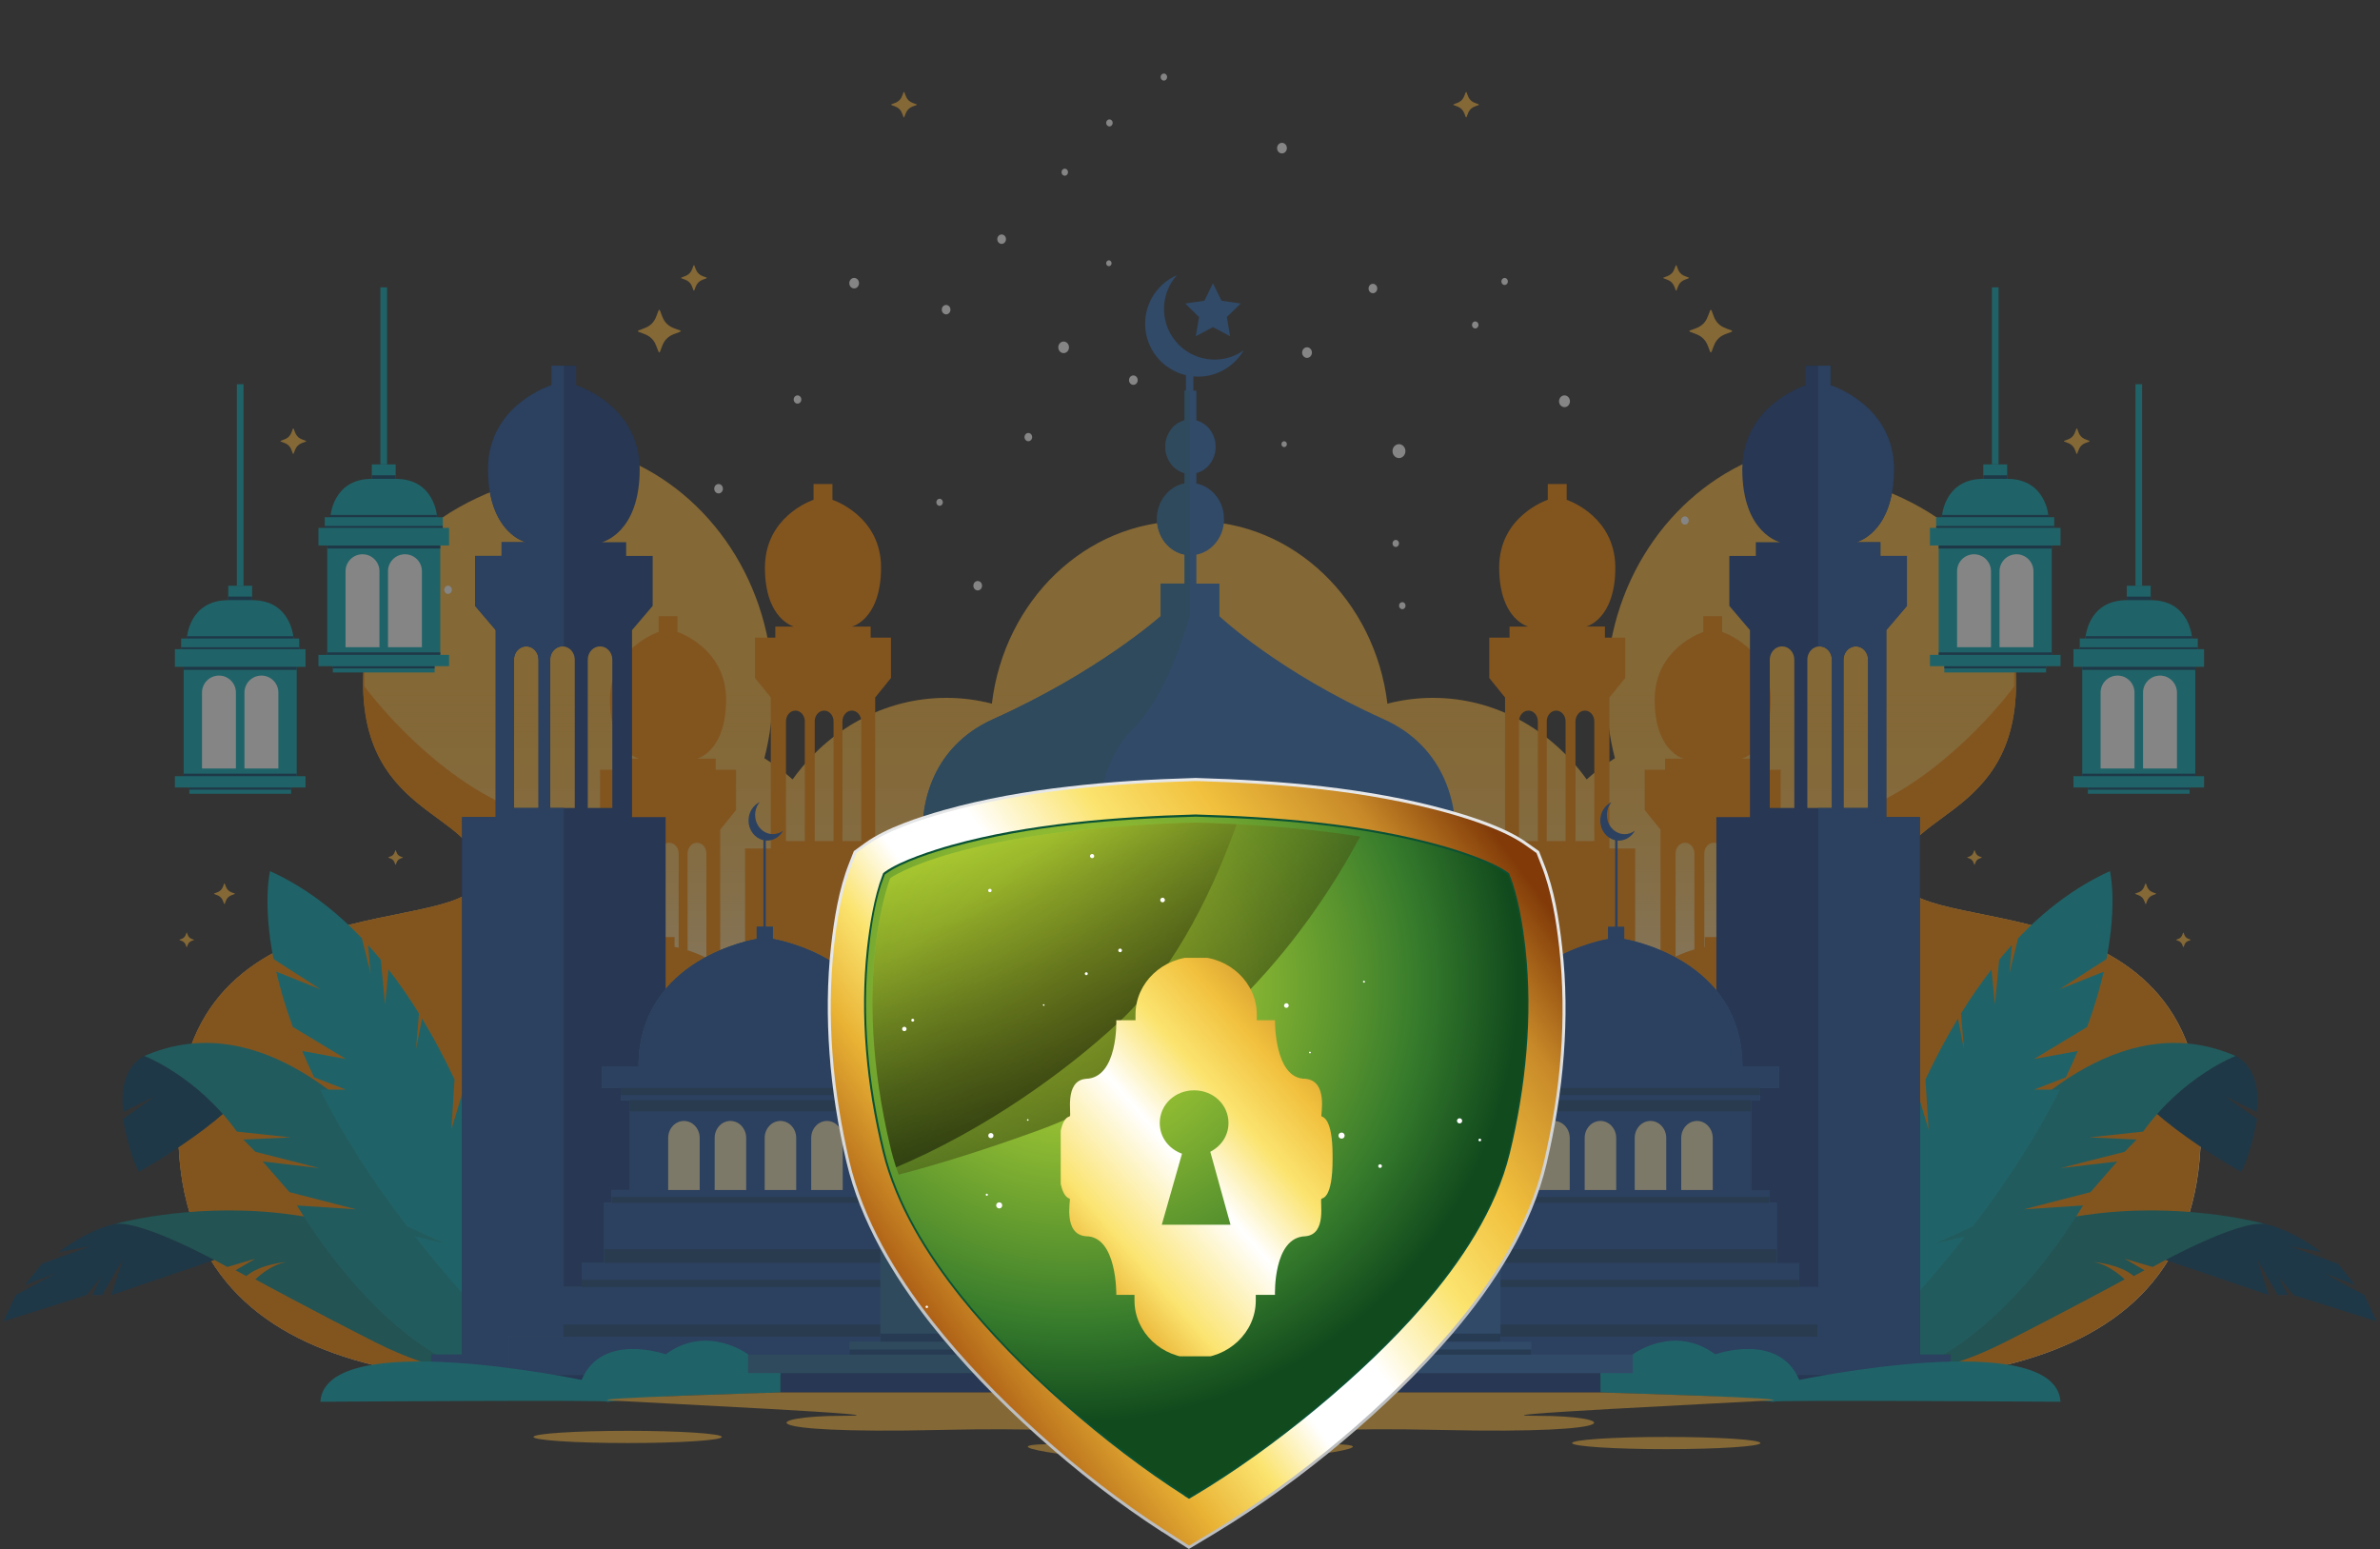 <svg width="358" height="233" viewBox="0 0 358 233" fill="none" xmlns="http://www.w3.org/2000/svg">
<rect x="0" y="0" width="358" height="233" fill="#333333" stroke="none"/>
<g opacity="0.4" clip-path="url(#clip0_2057_19506)">
<path d="M285.781 131.597C285.595 121.093 307.172 123.542 302.628 95.533C299.616 76.975 281.792 71.729 264.194 68.901C251.018 74.217 241.639 87.912 241.639 103.981C241.639 107.468 242.091 110.841 242.916 114.047C241.408 114.976 239.988 116.048 238.667 117.243C233.322 109.779 224.95 104.965 215.532 104.965C213.174 104.965 210.889 105.274 208.693 105.84C206.846 90.35 194.583 78.382 179.727 78.382C179.467 78.382 179.206 78.397 178.946 78.401C178.685 78.392 178.425 78.382 178.165 78.382C163.308 78.382 151.045 90.35 149.198 105.84C147.002 105.27 144.718 104.965 142.359 104.965C132.941 104.965 124.57 109.779 119.225 117.243C117.903 116.048 116.478 114.976 114.975 114.047C115.8 110.846 116.252 107.472 116.252 103.981C116.252 87.912 106.869 74.217 93.697 68.901C76.099 71.729 58.275 76.971 55.264 95.533C50.719 123.547 72.297 121.093 72.11 131.597C71.923 142.1 23.04 130.299 27.029 174.515C30.404 211.926 76.984 209.624 112.44 206.177C116.41 205.789 120.325 205.671 124.147 205.745C126.068 205.784 127.96 205.873 129.827 206.01C129.945 206.02 130.062 206.03 130.185 206.035C131.929 206.168 133.644 206.335 135.334 206.541C135.481 206.561 135.629 206.576 135.776 206.595C136.277 206.659 136.773 206.723 137.27 206.792C137.481 206.822 137.692 206.851 137.903 206.881C138.974 207.033 140.031 207.195 141.072 207.372C141.077 207.372 141.087 207.372 141.092 207.372C141.48 207.436 141.863 207.51 142.251 207.579C142.585 207.638 142.915 207.697 143.244 207.761C143.593 207.825 143.936 207.894 144.28 207.958C144.703 208.041 145.12 208.125 145.538 208.213C145.789 208.262 146.039 208.316 146.29 208.366C146.933 208.503 147.572 208.646 148.206 208.789C148.432 208.838 148.653 208.892 148.879 208.946C149.35 209.059 149.822 209.167 150.289 209.285C150.495 209.334 150.702 209.384 150.903 209.438C151.551 209.6 152.19 209.762 152.819 209.929H205.068C205.696 209.762 206.34 209.6 206.984 209.438C207.185 209.388 207.391 209.334 207.598 209.285C208.064 209.172 208.536 209.059 209.008 208.946C209.234 208.892 209.455 208.843 209.681 208.789C210.315 208.646 210.948 208.503 211.597 208.366C211.842 208.312 212.098 208.262 212.348 208.213C212.766 208.13 213.184 208.041 213.606 207.958C213.95 207.889 214.299 207.825 214.643 207.761C214.972 207.697 215.301 207.638 215.635 207.579C216.018 207.51 216.407 207.441 216.795 207.372C216.8 207.372 216.809 207.372 216.814 207.372C217.856 207.195 218.912 207.033 219.983 206.881C220.194 206.851 220.406 206.822 220.617 206.792C221.113 206.723 221.609 206.659 222.11 206.595C222.258 206.576 222.405 206.561 222.553 206.541C224.243 206.34 225.957 206.168 227.701 206.035C227.819 206.025 227.937 206.015 228.06 206.01C229.927 205.877 231.823 205.784 233.739 205.745C237.561 205.666 241.472 205.789 245.447 206.177C280.903 209.624 327.482 211.926 330.857 174.515C334.842 130.299 285.963 142.1 285.777 131.597H285.781Z" fill="#FCB63A"/>
<path d="M285.781 131.597C285.595 121.093 307.172 123.542 302.628 95.533C299.616 76.975 281.792 71.729 264.194 68.901C251.018 74.217 241.639 87.912 241.639 103.981C241.639 107.468 242.091 110.841 242.916 114.047C241.408 114.976 239.988 116.048 238.667 117.243C233.322 109.779 224.95 104.965 215.532 104.965C213.174 104.965 210.889 105.274 208.693 105.84C206.846 90.35 194.583 78.382 179.727 78.382C179.467 78.382 179.206 78.397 178.946 78.401C178.685 78.392 178.425 78.382 178.165 78.382C163.308 78.382 151.045 90.35 149.198 105.84C147.002 105.27 144.718 104.965 142.359 104.965C132.941 104.965 124.57 109.779 119.225 117.243C117.903 116.048 116.478 114.976 114.975 114.047C115.8 110.846 116.252 107.472 116.252 103.981C116.252 87.912 106.869 74.217 93.697 68.901C76.099 71.729 58.275 76.971 55.264 95.533C50.719 123.547 72.297 121.093 72.11 131.597C71.923 142.1 23.04 130.299 27.029 174.515C30.404 211.926 76.984 209.624 112.44 206.177C116.41 205.789 120.325 205.671 124.147 205.745C126.068 205.784 127.96 205.873 129.827 206.01C129.945 206.02 130.062 206.03 130.185 206.035C131.929 206.168 133.644 206.335 135.334 206.541C135.481 206.561 135.629 206.576 135.776 206.595C136.277 206.659 136.773 206.723 137.27 206.792C137.481 206.822 137.692 206.851 137.903 206.881C138.974 207.033 140.031 207.195 141.072 207.372C141.077 207.372 141.087 207.372 141.092 207.372C141.48 207.436 141.863 207.51 142.251 207.579C142.585 207.638 142.915 207.697 143.244 207.761C143.593 207.825 143.936 207.894 144.28 207.958C144.703 208.041 145.12 208.125 145.538 208.213C145.789 208.262 146.039 208.316 146.29 208.366C146.933 208.503 147.572 208.646 148.206 208.789C148.432 208.838 148.653 208.892 148.879 208.946C149.35 209.059 149.822 209.167 150.289 209.285C150.495 209.334 150.702 209.384 150.903 209.438C151.551 209.6 152.19 209.762 152.819 209.929H205.068C205.696 209.762 206.34 209.6 206.984 209.438C207.185 209.388 207.391 209.334 207.598 209.285C208.064 209.172 208.536 209.059 209.008 208.946C209.234 208.892 209.455 208.843 209.681 208.789C210.315 208.646 210.948 208.503 211.597 208.366C211.842 208.312 212.098 208.262 212.348 208.213C212.766 208.13 213.184 208.041 213.606 207.958C213.95 207.889 214.299 207.825 214.643 207.761C214.972 207.697 215.301 207.638 215.635 207.579C216.018 207.51 216.407 207.441 216.795 207.372C216.8 207.372 216.809 207.372 216.814 207.372C217.856 207.195 218.912 207.033 219.983 206.881C220.194 206.851 220.406 206.822 220.617 206.792C221.113 206.723 221.609 206.659 222.11 206.595C222.258 206.576 222.405 206.561 222.553 206.541C224.243 206.34 225.957 206.168 227.701 206.035C227.819 206.025 227.937 206.015 228.06 206.01C229.927 205.877 231.823 205.784 233.739 205.745C237.561 205.666 241.472 205.789 245.447 206.177C280.903 209.624 327.482 211.926 330.857 174.515C334.842 130.299 285.963 142.1 285.777 131.597H285.781Z" fill="url(#paint0_linear_2057_19506)"/>
<path d="M285.782 131.597C285.6 121.58 305.202 123.341 303.099 99.261H302.987V103.224C302.987 103.224 294.32 115.148 282.185 120.882C268.056 127.56 276.015 145.218 286.366 145.218V147.48H276.811V153.818H278.304V157.895H272.433V157.909H271.932C271.932 154.221 270.871 151.384 269.348 149.215V147.494H267.918C267.147 146.698 266.317 146.019 265.477 145.444V124.786L267.854 121.846V115.783H264.799V114.116H261.993C261.993 114.116 265.27 113.319 266.145 108.028C266.282 107.212 266.361 106.287 266.361 105.24C266.361 97.421 259.046 95.051 259.046 95.051V92.681H256.206V95.051C256.206 95.051 249.937 97.087 249.009 103.598C248.935 104.119 248.891 104.665 248.891 105.245C248.891 113.063 253.258 114.116 253.258 114.116H250.453V115.783H247.397V121.846L249.775 124.786V145.119C248.773 145.759 247.771 146.545 246.847 147.494H245.963V127.619H242.091V104.911L244.469 101.965V95.902H241.413V94.235H238.608C238.608 94.235 242.976 93.183 242.976 85.364C242.976 84.814 242.936 84.287 242.867 83.791C241.973 77.226 235.66 75.176 235.66 75.176V72.805H232.821V75.176C232.821 75.176 225.505 77.546 225.505 85.364C225.505 86.49 225.599 87.474 225.751 88.334C226.675 93.463 229.873 94.24 229.873 94.24H227.068V95.907H224.012V101.97L226.39 104.916V127.624H222.518V188.923H135.516V127.624H131.645V104.916L134.022 101.97V95.907H130.967V94.24H128.161C128.161 94.24 131.438 93.444 132.313 88.152C132.45 87.336 132.529 86.412 132.529 85.364C132.529 77.546 125.214 75.176 125.214 75.176V72.805H122.374V75.176C122.374 75.176 116.105 77.211 115.177 83.722C115.103 84.243 115.059 84.789 115.059 85.369C115.059 93.188 119.426 94.24 119.426 94.24H116.621V95.907H113.565V101.97L115.943 104.916V127.624H112.072V147.499H111.05C110.195 146.614 109.266 145.877 108.338 145.262V124.786L110.716 121.846V115.783H107.66V114.116H104.855C104.855 114.116 108.131 113.319 109.006 108.028C109.144 107.212 109.222 106.287 109.222 105.24C109.222 97.421 101.907 95.051 101.907 95.051V92.681H99.067V95.051C99.067 95.051 92.798 97.087 91.87 103.598C91.796 104.119 91.752 104.665 91.752 105.245C91.752 113.063 96.12 114.116 96.12 114.116H93.314V115.783H90.258V121.846L92.636 124.786V145.301C91.727 145.906 90.823 146.634 89.983 147.499H88.765V148.935C87.129 151.143 85.969 154.059 85.969 157.914H85.365V157.899H79.494V153.823H80.988V147.485H71.432V145.223C81.784 145.223 89.743 127.565 75.613 120.887C63.483 115.153 54.812 103.229 54.812 103.229V99.266H54.768C52.66 123.35 72.263 121.59 72.086 131.602C71.899 142.105 23.016 130.304 27.005 174.52C30.38 211.931 76.959 209.629 112.416 206.182C127.311 204.732 141.431 206.915 152.795 209.929H205.043C216.407 206.915 230.526 204.737 245.422 206.182C280.879 209.629 327.458 211.931 330.833 174.52C334.817 130.304 285.939 142.105 285.752 131.602L285.782 131.597ZM104.84 126.758C105.621 126.758 106.255 127.481 106.255 128.371V144.062C105.203 143.546 104.221 143.177 103.425 142.926V128.371C103.425 127.481 104.059 126.758 104.84 126.758ZM100.669 126.758C101.45 126.758 102.084 127.481 102.084 128.371V142.548C101.691 142.454 101.465 142.415 101.465 142.415V140.935H99.608V142.415C99.608 142.415 99.48 142.435 99.249 142.484V128.366C99.249 127.476 99.883 126.753 100.664 126.753L100.669 126.758ZM94.926 128.371C94.926 127.481 95.559 126.758 96.341 126.758C97.122 126.758 97.755 127.481 97.755 128.371V142.892C96.965 143.138 95.987 143.497 94.926 144.008V128.371ZM121.057 126.502H118.227V108.495C118.227 107.605 118.861 106.882 119.642 106.882C120.424 106.882 121.057 107.605 121.057 108.495V126.502ZM125.381 126.502H122.551V108.495C122.551 107.605 123.185 106.882 123.966 106.882C124.747 106.882 125.381 107.605 125.381 108.495V126.502ZM129.552 126.502H126.722V108.495C126.722 107.605 127.356 106.882 128.137 106.882C128.918 106.882 129.552 107.605 129.552 108.495V126.502ZM231.322 126.502H228.492V108.495C228.492 107.605 229.126 106.882 229.907 106.882C230.688 106.882 231.322 107.605 231.322 108.495V126.502ZM235.493 126.502H232.663V108.495C232.663 107.605 233.297 106.882 234.078 106.882C234.859 106.882 235.493 107.605 235.493 108.495V126.502ZM239.817 126.502H236.987V108.495C236.987 107.605 237.621 106.882 238.402 106.882C239.183 106.882 239.817 107.605 239.817 108.495V126.502ZM261.954 126.758C262.735 126.758 263.369 127.481 263.369 128.371V144.195C262.332 143.669 261.355 143.285 260.539 143.01V128.366C260.539 127.476 261.173 126.753 261.954 126.753V126.758ZM257.783 126.758C258.564 126.758 259.198 127.481 259.198 128.371V142.616C258.638 142.474 258.304 142.42 258.304 142.42V140.94H256.447V142.42C256.447 142.42 256.417 142.42 256.363 142.435V128.371C256.363 127.481 256.997 126.758 257.778 126.758H257.783ZM252.04 128.371C252.04 127.481 252.674 126.758 253.455 126.758C254.236 126.758 254.87 127.481 254.87 128.371V142.803C254.103 143.03 253.116 143.374 252.04 143.875V128.371Z" fill="#F88601"/>
<path d="M340.777 184.118C340.777 184.118 344.122 184.615 349.202 188.333L344.496 187.462L351.678 190.068L354.282 193.294L349.698 191.558L355.643 194.794L357.5 198.752L344.987 194.794L342.756 192.055L344.117 194.794H342.629L339.534 189.454L341.268 194.794L325.753 189.513L330.12 184.787C330.12 184.787 336.851 182.678 340.772 184.118H340.777Z" fill="#003F64"/>
<path d="M286.145 206.438C286.145 206.438 291.844 206.812 301.631 201.85C311.417 196.889 319.592 192.429 319.592 192.429C319.592 192.429 317.362 190.196 314.886 189.823C314.886 189.823 318.728 190.068 320.958 191.932L322.569 191.062L319.597 189.326L323.808 190.565C323.808 190.565 336.566 183.376 340.777 184.118C340.777 184.118 297.543 171.786 275.494 207.525C275.494 207.525 281.743 206.94 286.145 206.438Z" fill="#0B8282"/>
<path d="M336.276 158.829C336.276 158.829 340.33 160.397 339.445 167.257L334.753 164.911L339.499 168.319C339.499 168.319 338.571 173.758 337.092 176.251C337.092 176.251 321.145 167.395 318.792 160.555C318.792 160.555 330.283 155.893 336.272 158.829H336.276Z" fill="#003F64"/>
<path d="M276.693 206.812C276.693 206.812 304.952 145.213 336.271 158.829C336.271 158.829 328.376 161.863 322.368 170.207L314.262 171.078L321.395 171.397L319.597 173.241L309.968 175.695L318.482 174.697L314.453 179.314L304.416 181.901L313.328 181.311C313.328 181.311 296.123 211.223 276.693 206.812Z" fill="#08979B"/>
<path d="M296.752 184.463C302.549 176.895 306.775 170.011 309.85 163.889H305.964L310.749 162.045C311.398 160.683 311.992 159.36 312.528 158.081L305.964 159.286L313.952 154.462C315.067 151.413 315.873 148.635 316.448 146.147L309.801 148.797L316.851 144.254C318.526 135.688 317.377 131.026 317.377 131.026C312.159 133.397 307.58 136.903 303.561 141.131L302.26 146.368L302.633 142.135C301.975 142.857 301.336 143.605 300.712 144.367L300.073 151.099L299.562 145.808C297.926 147.917 296.394 150.14 294.969 152.441L295.426 157.855L294.512 153.189C292.719 156.149 291.098 159.232 289.624 162.359L290.095 169.883L288.543 164.71C286.322 169.706 284.48 174.756 282.967 179.545L283.222 187.856L282.186 182.073C278.069 195.836 276.688 206.807 276.688 206.807C284.288 199.411 290.493 192.453 295.563 185.982L291.137 187.029L296.742 184.458L296.752 184.463Z" fill="#00AAB7"/>
<path d="M17.224 184.118C17.224 184.118 13.878 184.615 8.798 188.333L13.504 187.462L6.322 190.068L3.718 193.294L8.302 191.558L2.357 194.794L0.5 198.752L13.013 194.794L15.244 192.055L13.883 194.794H15.371L18.466 189.454L16.732 194.794L32.252 189.513L27.884 184.787C27.884 184.787 21.154 182.678 17.233 184.118H17.224Z" fill="#003F64"/>
<path d="M71.855 206.438C71.855 206.438 66.156 206.812 56.37 201.85C46.583 196.889 38.408 192.429 38.408 192.429C38.408 192.429 40.639 190.196 43.115 189.823C43.115 189.823 39.273 190.068 37.042 191.932L35.431 191.062L38.403 189.326L34.193 190.565C34.193 190.565 21.434 183.376 17.224 184.118C17.224 184.118 60.457 171.786 82.506 207.525C82.506 207.525 76.257 206.94 71.855 206.438Z" fill="#0B8282"/>
<path d="M21.724 158.829C21.724 158.829 17.671 160.397 18.555 167.257L23.247 164.911L18.501 168.319C18.501 168.319 19.429 173.758 20.908 176.251C20.908 176.251 36.855 167.395 39.209 160.555C39.209 160.555 27.717 155.893 21.729 158.829H21.724Z" fill="#003F64"/>
<path d="M81.302 206.812C81.302 206.812 53.043 145.213 21.724 158.829C21.724 158.829 29.619 161.863 35.627 170.207L43.733 171.078L36.6 171.397L38.398 173.241L48.027 175.695L39.513 174.697L43.542 179.314L53.579 181.901L44.667 181.311C44.667 181.311 61.872 211.223 81.302 206.812Z" fill="#08979B"/>
<path d="M61.243 184.463C55.446 176.895 51.221 170.011 48.145 163.889H52.031L47.246 162.045C46.598 160.683 46.003 159.36 45.468 158.081L52.031 159.286L44.043 154.462C42.928 151.413 42.122 148.635 41.547 146.147L48.194 148.797L41.144 144.254C39.469 135.688 40.619 131.026 40.619 131.026C45.836 133.397 50.415 136.903 54.434 141.131L55.736 146.368L55.362 142.135C56.02 142.857 56.659 143.605 57.283 144.367L57.922 151.099L58.433 145.808C60.069 147.917 61.602 150.14 63.026 152.441L62.569 157.855L63.483 153.189C65.276 156.149 66.898 159.232 68.371 162.359L67.9 169.883L69.452 164.71C71.673 169.706 73.515 174.756 75.028 179.545L74.773 187.856L75.81 182.073C79.927 195.836 81.307 206.807 81.307 206.807C73.707 199.411 67.502 192.453 62.432 185.982L66.858 187.029L61.253 184.458L61.243 184.463Z" fill="#00AAB7"/>
<path d="M288.793 203.753V122.903H283.738V94.776L286.843 91.132V83.624H282.854V81.558H279.189C279.189 81.558 283.463 80.575 284.612 74.02C284.789 73.007 284.892 71.866 284.892 70.568C284.892 60.881 275.342 57.946 275.342 57.946V55.01H271.633V57.946C271.633 57.946 263.448 60.468 262.234 68.528C262.136 69.172 262.077 69.85 262.077 70.568C262.077 80.255 267.781 81.558 267.781 81.558H264.116V83.624H260.127V91.132L263.232 94.776V122.903H258.176V203.753H100.124V122.903H95.068V94.776L98.173 91.132V83.624H94.184V81.558H90.519C90.519 81.558 96.223 80.25 96.223 70.568C96.223 69.885 96.169 69.236 96.08 68.616C94.911 60.488 86.667 57.946 86.667 57.946V55.01H82.958V57.946C82.958 57.946 73.407 60.881 73.407 70.568C73.407 71.965 73.53 73.179 73.732 74.246C74.935 80.594 79.111 81.558 79.111 81.558H75.446V83.624H71.457V91.132L74.562 94.776V122.903H69.507V135.113V142.489V203.753H64.859V206.861C80.01 208.961 97.52 207.682 112.932 206.182C127.827 204.732 141.947 206.915 153.311 209.929H205.569C216.932 206.915 231.047 204.737 245.943 206.182C261.153 207.662 278.407 208.926 293.421 206.94V203.753H288.774H288.793ZM81.013 121.526H77.313V99.216C77.313 98.115 78.138 97.22 79.16 97.22C80.182 97.22 81.007 98.115 81.007 99.216V121.526H81.013ZM86.461 121.526H82.761V99.216C82.761 98.115 83.587 97.22 84.609 97.22C85.631 97.22 86.456 98.115 86.456 99.216V121.526H86.461ZM92.111 121.526H88.411V99.216C88.411 98.115 89.237 97.22 90.258 97.22C91.28 97.22 92.106 98.115 92.106 99.216V121.526H92.111ZM269.908 121.526H266.209V99.216C266.209 98.115 267.039 97.22 268.056 97.22C269.073 97.22 269.903 98.115 269.903 99.216V121.526H269.908ZM275.558 121.526H271.859V99.216C271.859 98.115 272.684 97.22 273.706 97.22C274.728 97.22 275.553 98.115 275.553 99.216V121.526H275.558ZM281.006 121.526H277.307V99.216C277.307 98.115 278.137 97.22 279.154 97.22C280.171 97.22 281.001 98.115 281.001 99.216V121.526H281.006Z" fill="#133C84"/>
<path d="M273.701 97.22C274.722 97.22 275.548 98.115 275.548 99.216V121.526H273.484V201.034H281.134V206.802H293.431V203.753H288.783V122.903H283.728V94.776L286.833 91.132V83.624H282.843V81.558H279.178C279.178 81.558 284.882 80.25 284.882 70.568C284.882 60.886 275.332 57.946 275.332 57.946V55.01H273.475V97.254C273.543 97.245 273.617 97.23 273.686 97.23L273.701 97.22ZM277.297 99.216C277.297 98.115 278.127 97.22 279.144 97.22C280.161 97.22 280.991 98.115 280.991 99.216V121.526H277.292V99.216H277.297Z" fill="#2054A0"/>
<path d="M84.825 97.245V55H82.968V57.936C82.968 57.936 73.417 60.871 73.417 70.558C73.417 80.245 79.121 81.549 79.121 81.549H75.456V83.614H71.467V91.123L74.572 94.766V122.893H69.516V203.743H64.869V206.792H77.166V201.024H84.815V121.516H82.752V99.207C82.752 98.105 83.577 97.21 84.599 97.21C84.672 97.21 84.741 97.225 84.81 97.235L84.825 97.245ZM81.012 121.526H77.313V99.216C77.313 98.115 78.143 97.22 79.16 97.22C80.177 97.22 81.007 98.115 81.007 99.216V121.526H81.012Z" fill="#2054A0"/>
<path d="M273.131 201.034V193.574H270.655V189.99H267.275V180.917H266.145V179H263.399V165.482H264.774V163.653H267.604V160.427H262.106C262.106 144.033 244.322 141.24 244.322 141.24V139.41H241.895V141.24C241.895 141.24 224.11 144.033 224.11 160.427H223.319V160.407H215.65V155.362H217.601V147.509H205.127V144.706C218.642 144.706 226.581 116.442 208.129 108.171C192.289 101.07 183.427 92.691 183.427 92.691V87.784H179.958V83.427C182.321 82.975 184.119 80.752 184.119 78.077C184.119 75.402 182.321 73.174 179.958 72.727V71.163C181.619 70.735 182.857 69.123 182.857 67.2C182.857 65.277 181.619 63.664 179.958 63.236V58.767H179.511V56.618C179.737 56.637 179.968 56.652 180.204 56.652C183.142 56.652 185.701 55.059 187.082 52.689C185.844 53.569 184.33 54.085 182.695 54.085C178.494 54.085 175.089 50.678 175.089 46.473C175.089 44.516 175.826 42.731 177.04 41.384C174.22 42.608 172.25 45.416 172.25 48.691C172.25 52.463 174.873 55.615 178.391 56.436V58.767H178.199V63.236C176.539 63.664 175.301 65.277 175.301 67.2C175.301 69.123 176.539 70.735 178.199 71.163V72.727C175.836 73.179 174.038 75.402 174.038 78.077C174.038 80.752 175.836 82.979 178.199 83.427V87.784H174.598V92.691C174.598 92.691 165.244 101.07 149.405 108.171C130.952 116.442 139.382 144.706 152.898 144.706V147.509H140.424V155.362H142.374V160.407H134.705V160.427H134.052C134.052 144.033 116.267 141.24 116.267 141.24V139.41H113.84V141.24C113.84 141.24 96.056 144.033 96.056 160.427H90.558V163.653H93.388V165.482H94.764V179H92.017V180.917H90.887V189.99H87.507V193.574H84.776V201.034H76.507V206.802H167.985V203.734H189.941V206.802H281.419V201.034H273.151H273.131Z" fill="#2C6CB7"/>
<path d="M179.87 50.569L182.454 49.207L185.033 50.569L184.542 47.688L186.63 45.652L183.741 45.229L182.454 42.608L181.162 45.229L178.273 45.652L180.361 47.688L179.87 50.569Z" fill="#2C6CB7"/>
<path d="M170.427 109.587C176.013 104.124 179.005 92.357 179.005 92.357V58.752H178.189V63.222C176.529 63.65 175.291 65.262 175.291 67.185C175.291 69.108 176.529 70.721 178.189 71.148V72.712C175.826 73.165 174.028 75.387 174.028 78.062C174.028 80.737 175.826 82.965 178.189 83.412V87.769H174.588V92.676C174.588 92.676 165.234 101.055 149.395 108.156C130.942 116.427 139.373 144.692 152.888 144.692V147.494H140.414V155.347H142.365V160.392H134.696V160.412H134.042C134.042 144.018 116.258 141.225 116.258 141.225V139.396H113.831V141.225C113.831 141.225 96.046 144.018 96.046 160.412H90.548V163.638H93.378V165.467H94.754V178.985H92.007V180.903H90.878V189.975H87.498V193.56H84.766V201.019H76.498V206.787H167.976V203.719H178.17V144.692C162.91 144.692 161.368 118.443 170.437 109.577L170.427 109.587Z" fill="#276C9B"/>
<path d="M205.127 144.701H152.883V147.504H205.127V144.701Z" fill="#144682"/>
<path d="M153.07 185.22V185.81C153.07 186.189 152.844 186.518 152.515 186.636C152.475 186.651 148.58 188.077 148.58 190.85V200.596H132.396V201.811H225.732V200.596H207.745V190.85C207.745 188.106 203.85 186.646 203.81 186.636C203.481 186.518 203.255 186.184 203.255 185.81V185.22H197.148V185.81C197.148 186.189 196.922 186.518 196.593 186.636C196.554 186.651 192.658 188.077 192.658 190.85C192.658 191.332 192.294 191.721 191.852 191.721C191.41 191.721 191.047 191.332 191.047 190.85V184.055C191.047 179.083 184.306 176.634 184.237 176.61C183.908 176.492 183.682 176.157 183.682 175.784V174.259H172.638V175.784C172.638 176.157 172.412 176.492 172.083 176.61C172.014 176.634 165.274 179.098 165.274 184.055V190.85C165.274 191.332 164.91 191.721 164.468 191.721C164.026 191.721 163.662 191.332 163.662 190.85C163.662 188.077 159.766 186.646 159.727 186.636C159.398 186.518 159.172 186.184 159.172 185.81V185.22H153.065H153.07Z" fill="#144682"/>
<path d="M230.35 202.986H127.778V203.753H230.35V202.986Z" fill="#144682"/>
<path d="M215.65 155.357H142.355V160.402H215.65V155.357Z" fill="#144682"/>
<path d="M225.732 169.367L228.96 165.669H129.169L132.397 169.367H225.732Z" fill="#144682"/>
<path d="M225.732 171.653H132.396V172.204H225.732V171.653Z" fill="#144682"/>
<path d="M240.736 206.536H117.393V209.438H240.736V206.536Z" fill="#133C84"/>
<path d="M181.108 185.038H175.217C175.217 185.038 169.803 186.336 169.803 192.448V201.039H186.527V192.448C186.527 186.336 181.113 185.038 181.113 185.038H181.108Z" fill="#F0FEF2"/>
<path d="M158.508 190H154.549C154.549 190 150.908 190.87 150.908 194.981V200.754H162.144V194.981C162.144 190.875 158.504 190 158.504 190H158.508Z" fill="#F0FEF2"/>
<path d="M202.199 190H198.239C198.239 190 194.599 190.87 194.599 194.981V200.754H205.834V194.981C205.834 190.875 202.194 190 202.194 190H202.199Z" fill="#F0FEF2"/>
<path d="M129.169 160.422H134.032C134.032 144.028 116.248 141.235 116.248 141.235V139.405H115.196V126.424C115.26 126.424 115.319 126.434 115.383 126.434C116.415 126.434 117.314 125.829 117.8 124.934C117.363 125.268 116.832 125.46 116.258 125.46C114.784 125.46 113.59 124.172 113.59 122.578C113.59 121.836 113.85 121.162 114.273 120.651C113.285 121.113 112.593 122.175 112.593 123.414C112.593 124.875 113.551 126.089 114.828 126.37V139.401H113.821V141.23C113.821 141.23 96.036 144.023 96.036 160.417H90.539V163.643H93.368V165.472H94.744V178.99H91.998V180.907H90.868V189.98H87.488V193.565H84.756V201.024H76.488V206.792H112.529V203.743H127.778V201.801H132.396V169.357L129.169 165.659V160.417V160.422Z" fill="#2054A0"/>
<path d="M273.858 201.034L273.731 193.574H270.64V189.99H267.26V180.917H266.13V179H263.384V165.482H264.76V163.653H267.59V160.427H262.092C262.092 144.033 244.307 141.24 244.307 141.24V139.41H243.315V126.429C243.379 126.429 243.438 126.439 243.502 126.439C244.533 126.439 245.432 125.834 245.919 124.939C245.482 125.273 244.951 125.465 244.376 125.465C242.902 125.465 241.708 124.177 241.708 122.583C241.708 121.841 241.969 121.167 242.391 120.656C241.404 121.118 240.711 122.18 240.711 123.419C240.711 124.88 241.669 126.094 242.946 126.375V139.405H241.88V141.235C241.88 141.235 224.096 144.028 224.096 160.422H228.959V165.664L225.732 169.362V201.806H230.35V203.748H245.599V206.797H281.64V201.029H273.858V201.034Z" fill="#2054A0"/>
<path d="M102.875 168.604C101.568 168.604 100.507 169.75 100.507 171.161V178.995H105.248V171.161C105.248 169.75 104.187 168.604 102.88 168.604H102.875Z" fill="#EAE0B7"/>
<path d="M109.866 168.604C108.559 168.604 107.498 169.75 107.498 171.161V178.995H112.239V171.161C112.239 169.75 111.178 168.604 109.871 168.604H109.866Z" fill="#EAE0B7"/>
<path d="M117.392 168.604C116.086 168.604 115.024 169.75 115.024 171.161V178.995H119.765V171.161C119.765 169.75 118.704 168.604 117.397 168.604H117.392Z" fill="#EAE0B7"/>
<path d="M124.389 168.604C123.082 168.604 122.021 169.75 122.021 171.161V178.995H126.761V171.161C126.761 169.75 125.7 168.604 124.393 168.604H124.389Z" fill="#EAE0B7"/>
<path d="M255.258 168.604C253.951 168.604 252.89 169.75 252.89 171.161V178.995H257.631V171.161C257.631 169.75 256.57 168.604 255.263 168.604H255.258Z" fill="#EAE0B7"/>
<path d="M248.262 168.604C246.955 168.604 245.894 169.75 245.894 171.161V178.995H250.635V171.161C250.635 169.75 249.574 168.604 248.267 168.604H248.262Z" fill="#EAE0B7"/>
<path d="M240.735 168.604C239.428 168.604 238.367 169.75 238.367 171.161V178.995H243.108V171.161C243.108 169.75 242.047 168.604 240.74 168.604H240.735Z" fill="#EAE0B7"/>
<path d="M233.744 168.604C232.438 168.604 231.376 169.75 231.376 171.161V178.995H236.117V171.161C236.117 169.75 235.056 168.604 233.749 168.604H233.744Z" fill="#EAE0B7"/>
<path d="M129.169 163.653H93.374V164.69H129.169V163.653Z" fill="#174777"/>
<path d="M94.749 165.482V167.159H130.471L129.169 165.482H94.749Z" fill="#174777"/>
<path d="M132.397 180.032H92.003V180.917H132.397V180.032Z" fill="#174777"/>
<path d="M132.397 187.9H90.868V189.931H132.397V187.9Z" fill="#174777"/>
<path d="M132.397 199.219H84.756V201.034H132.397V199.219Z" fill="#174777"/>
<path d="M132.396 192.507H87.493V193.57H132.396V192.507Z" fill="#174777"/>
<path d="M264.755 163.653H228.959V164.69H264.755V163.653Z" fill="#174777"/>
<path d="M263.379 165.482H228.96L227.658 167.159H263.379V165.482Z" fill="#174777"/>
<path d="M266.126 180.032H225.732V180.917H266.126V180.032Z" fill="#174777"/>
<path d="M267.261 187.9H225.732V189.931H267.261V187.9Z" fill="#174777"/>
<path d="M273.372 199.219H225.732V201.034H273.372V199.219Z" fill="#174777"/>
<path d="M270.636 192.507H225.732V193.57H270.636V192.507Z" fill="#174777"/>
<path d="M112.529 206.536V203.709C112.529 203.709 106.368 199.097 100.124 203.709C100.124 203.709 90.553 200.287 87.488 207.559C87.488 207.559 48.926 199.5 48.19 210.839C48.19 210.839 93.236 210.534 91.32 210.839C89.404 211.144 96.498 210.121 102.87 209.915L117.392 209.438V206.536H112.529Z" fill="#00AAB7"/>
<path d="M245.604 206.536V203.709C245.604 203.709 251.765 199.097 258.009 203.709C258.009 203.709 267.579 200.287 270.645 207.559C270.645 207.559 309.206 199.5 309.943 210.839C309.943 210.839 264.897 210.534 266.813 210.839C268.729 211.144 261.635 210.121 255.263 209.915L240.74 209.438V206.536H245.604Z" fill="#00AAB7"/>
<path d="M240.706 209.438H179.157H179.049H117.393C117.393 209.438 86.392 210.333 92.003 210.657C97.608 210.987 138.547 212.953 126.757 212.953C114.966 212.953 112.018 215.742 141.333 215.083C170.648 214.429 168.025 217.05 157.708 217.212C147.44 217.374 164.728 219.97 178.941 220C178.976 220 179.01 220 179.049 220C179.084 220 179.118 220 179.157 220C193.37 219.975 210.659 217.379 200.391 217.212C190.074 217.05 187.455 214.424 216.766 215.083C246.081 215.737 243.133 212.953 231.342 212.953C219.551 212.953 260.49 210.987 266.096 210.657C271.702 210.328 240.706 209.438 240.706 209.438Z" fill="#FCB63A"/>
<path d="M94.415 215.211C86.594 215.211 80.251 215.624 80.251 216.13C80.251 216.637 86.594 217.05 94.415 217.05C102.236 217.05 108.579 216.637 108.579 216.13C108.579 215.624 102.236 215.211 94.415 215.211Z" fill="#FCB63A"/>
<path d="M250.635 217.969C258.458 217.969 264.799 217.557 264.799 217.05C264.799 216.542 258.458 216.13 250.635 216.13C242.813 216.13 236.471 216.542 236.471 217.05C236.471 217.557 242.813 217.969 250.635 217.969Z" fill="#FCB63A"/>
<path d="M142.316 45.869C141.952 45.869 141.662 46.183 141.662 46.577C141.662 46.97 141.957 47.285 142.316 47.285C142.674 47.285 142.969 46.97 142.969 46.577C142.969 46.183 142.674 45.869 142.316 45.869Z" fill="white"/>
<path d="M160.164 26.43C160.434 26.43 160.655 26.195 160.655 25.899C160.655 25.604 160.434 25.368 160.164 25.368C159.894 25.368 159.673 25.604 159.673 25.899C159.673 26.195 159.894 26.43 160.164 26.43Z" fill="white"/>
<path d="M159.992 53.112C160.437 53.112 160.798 52.722 160.798 52.241C160.798 51.761 160.437 51.371 159.992 51.371C159.547 51.371 159.187 51.761 159.187 52.241C159.187 52.722 159.547 53.112 159.992 53.112Z" fill="white"/>
<path d="M166.796 39.152C166.57 39.152 166.389 39.348 166.389 39.594C166.389 39.84 166.57 40.037 166.796 40.037C167.022 40.037 167.204 39.84 167.204 39.594C167.204 39.348 167.022 39.152 166.796 39.152Z" fill="white"/>
<path d="M193.164 66.364C192.938 66.364 192.756 66.561 192.756 66.806C192.756 67.052 192.938 67.249 193.164 67.249C193.39 67.249 193.572 67.052 193.572 66.806C193.572 66.561 193.39 66.364 193.164 66.364Z" fill="white"/>
<path d="M206.512 42.687C206.149 42.687 205.859 43.002 205.859 43.395C205.859 43.788 206.154 44.103 206.512 44.103C206.871 44.103 207.166 43.788 207.166 43.395C207.166 43.002 206.871 42.687 206.512 42.687Z" fill="white"/>
<path d="M210.433 68.901C210.968 68.901 211.405 68.429 211.405 67.854C211.405 67.278 210.968 66.806 210.433 66.806C209.897 66.806 209.46 67.278 209.46 67.854C209.46 68.429 209.897 68.901 210.433 68.901Z" fill="white"/>
<path d="M226.326 41.802C226.056 41.802 225.835 42.038 225.835 42.333C225.835 42.628 226.056 42.864 226.326 42.864C226.596 42.864 226.818 42.628 226.818 42.333C226.818 42.038 226.596 41.802 226.326 41.802Z" fill="white"/>
<path d="M141.333 76.08C141.604 76.08 141.824 75.843 141.824 75.549C141.824 75.256 141.604 75.018 141.333 75.018C141.062 75.018 140.842 75.256 140.842 75.549C140.842 75.843 141.062 76.08 141.333 76.08Z" fill="white"/>
<path d="M119.962 59.47C119.648 59.47 119.387 59.745 119.387 60.089C119.387 60.434 119.643 60.709 119.962 60.709C120.281 60.709 120.537 60.434 120.537 60.089C120.537 59.745 120.281 59.47 119.962 59.47Z" fill="white"/>
<path d="M128.481 43.385C128.885 43.385 129.213 43.031 129.213 42.594C129.213 42.157 128.885 41.802 128.481 41.802C128.077 41.802 127.749 42.157 127.749 42.594C127.749 43.031 128.077 43.385 128.481 43.385Z" fill="white"/>
<path d="M154.681 65.125C154.367 65.125 154.106 65.4 154.106 65.744C154.106 66.088 154.362 66.364 154.681 66.364C155.001 66.364 155.256 66.088 155.256 65.744C155.256 65.4 155.001 65.125 154.681 65.125Z" fill="white"/>
<path d="M175.07 12.121C175.341 12.121 175.561 11.883 175.561 11.59C175.561 11.297 175.341 11.059 175.07 11.059C174.799 11.059 174.579 11.297 174.579 11.59C174.579 11.883 174.799 12.121 175.07 12.121Z" fill="white"/>
<path d="M196.603 53.83C197.01 53.83 197.34 53.473 197.34 53.033C197.34 52.593 197.01 52.236 196.603 52.236C196.196 52.236 195.866 52.593 195.866 53.033C195.866 53.473 196.196 53.83 196.603 53.83Z" fill="white"/>
<path d="M235.332 59.47C234.88 59.47 234.511 59.863 234.511 60.355C234.511 60.847 234.88 61.24 235.332 61.24C235.784 61.24 236.152 60.847 236.152 60.355C236.152 59.863 235.784 59.47 235.332 59.47Z" fill="white"/>
<path d="M209.951 81.204C209.681 81.204 209.46 81.44 209.46 81.735C209.46 82.03 209.681 82.266 209.951 82.266C210.221 82.266 210.443 82.03 210.443 81.735C210.443 81.44 210.221 81.204 209.951 81.204Z" fill="white"/>
<path d="M221.904 48.342C221.634 48.342 221.413 48.578 221.413 48.873C221.413 49.168 221.634 49.404 221.904 49.404C222.175 49.404 222.396 49.168 222.396 48.873C222.396 48.578 222.175 48.342 221.904 48.342Z" fill="white"/>
<path d="M192.835 23.077C193.242 23.077 193.572 22.72 193.572 22.28C193.572 21.84 193.242 21.484 192.835 21.484C192.428 21.484 192.098 21.84 192.098 22.28C192.098 22.72 192.428 23.077 192.835 23.077Z" fill="white"/>
<path d="M147.066 87.39C146.703 87.39 146.413 87.705 146.413 88.098C146.413 88.492 146.708 88.806 147.066 88.806C147.425 88.806 147.72 88.492 147.72 88.098C147.72 87.705 147.425 87.39 147.066 87.39Z" fill="white"/>
<path d="M108.087 72.801C107.724 72.801 107.434 73.115 107.434 73.509C107.434 73.902 107.729 74.217 108.087 74.217C108.446 74.217 108.741 73.902 108.741 73.509C108.741 73.115 108.446 72.801 108.087 72.801Z" fill="white"/>
<path d="M67.394 88.093C67.08 88.093 66.819 88.369 66.819 88.713C66.819 89.057 67.075 89.333 67.394 89.333C67.713 89.333 67.969 89.057 67.969 88.713C67.969 88.369 67.713 88.093 67.394 88.093Z" fill="white"/>
<path d="M253.441 77.669C253.126 77.669 252.866 77.944 252.866 78.288C252.866 78.633 253.121 78.908 253.441 78.908C253.76 78.908 254.015 78.633 254.015 78.288C254.015 77.944 253.76 77.669 253.441 77.669Z" fill="white"/>
<path d="M294.777 97.992C295.049 97.992 295.269 97.754 295.269 97.461C295.269 97.168 295.049 96.93 294.777 96.93C294.506 96.93 294.286 97.168 294.286 97.461C294.286 97.754 294.506 97.992 294.777 97.992Z" fill="white"/>
<path d="M210.934 90.567C210.664 90.567 210.443 90.803 210.443 91.098C210.443 91.393 210.664 91.629 210.934 91.629C211.204 91.629 211.425 91.393 211.425 91.098C211.425 90.803 211.204 90.567 210.934 90.567Z" fill="white"/>
<path d="M170.482 56.47C170.118 56.47 169.828 56.785 169.828 57.178C169.828 57.572 170.123 57.886 170.482 57.886C170.84 57.886 171.135 57.572 171.135 57.178C171.135 56.785 170.84 56.47 170.482 56.47Z" fill="white"/>
<path d="M166.88 17.953C166.61 17.953 166.389 18.189 166.389 18.484C166.389 18.779 166.61 19.015 166.88 19.015C167.15 19.015 167.371 18.779 167.371 18.484C167.371 18.189 167.15 17.953 166.88 17.953Z" fill="white"/>
<path d="M150.668 35.267C150.304 35.267 150.014 35.582 150.014 35.975C150.014 36.368 150.309 36.683 150.668 36.683C151.026 36.683 151.321 36.368 151.321 35.975C151.321 35.582 151.026 35.267 150.668 35.267Z" fill="white"/>
<path d="M67.546 82.045V79.4H66.603V77.792H65.753C65.753 77.792 65.468 72.024 59.519 72.024V69.85H55.928V72.024C49.973 72.024 49.693 77.792 49.693 77.792H48.843V79.4H47.9V82.045H49.221V98.499H47.9V100.2H50.071V101.144H65.375V100.2H67.546V98.499H66.225V82.045H67.546Z" fill="#00AAB7"/>
<path d="M66.225 82.045H49.217V82.507H66.225V82.045Z" fill="#003F64"/>
<path d="M66.599 79.11H48.838V79.4H66.599V79.11Z" fill="#003F64"/>
<path d="M65.714 77.448H49.688V77.792H65.714V77.448Z" fill="#003F64"/>
<path d="M66.225 98.12H49.217V98.498H66.225V98.12Z" fill="#003F64"/>
<path d="M65.37 100.205H50.066V100.539H65.37V100.205Z" fill="#003F64"/>
<path d="M59.519 71.488H55.928V72.024H59.519V71.488Z" fill="#003F64"/>
<path d="M57.077 97.343H51.977V85.92C51.977 84.509 53.117 83.368 54.527 83.368C55.937 83.368 57.077 84.509 57.077 85.92V97.343Z" fill="white"/>
<path d="M63.464 97.343H58.364V85.92C58.364 84.509 59.504 83.368 60.914 83.368C62.324 83.368 63.464 84.509 63.464 85.92V97.343Z" fill="white"/>
<path d="M57.721 69.85V43.223" stroke="#00AAB7" stroke-miterlimit="10"/>
<path d="M45.954 100.293V97.648H45.011V96.04H44.161C44.161 96.04 43.876 90.272 37.927 90.272V88.098H34.335V90.272C28.381 90.272 28.101 96.04 28.101 96.04H27.251V97.648H26.308V100.293H27.629V116.747H26.308V118.448H28.479V119.392H43.783V118.448H45.954V116.747H44.633V100.293H45.954Z" fill="#00AAB7"/>
<path d="M44.633 100.293H27.625V100.756H44.633V100.293Z" fill="#003F64"/>
<path d="M45.011 97.353H27.251V97.643H45.011V97.353Z" fill="#003F64"/>
<path d="M44.127 95.696H28.101V96.04H44.127V95.696Z" fill="#003F64"/>
<path d="M44.633 116.368H27.625V116.747H44.633V116.368Z" fill="#003F64"/>
<path d="M43.783 118.448H28.479V118.782H43.783V118.448Z" fill="#003F64"/>
<path d="M37.927 89.731H34.335V90.267H37.927V89.731Z" fill="#003F64"/>
<path d="M35.485 115.591H30.385V104.168C30.385 102.757 31.525 101.616 32.935 101.616C34.345 101.616 35.485 102.757 35.485 104.168V115.591Z" fill="white"/>
<path d="M41.872 115.591H36.772V104.168C36.772 102.757 37.912 101.616 39.322 101.616C40.732 101.616 41.872 102.757 41.872 104.168V115.591Z" fill="white"/>
<path d="M36.128 88.094V57.788" stroke="#00AAB7" stroke-miterlimit="10"/>
<path d="M290.297 82.045V79.4H291.24V77.792H292.09C292.09 77.792 292.375 72.024 298.325 72.024V69.85H301.916V72.024C307.87 72.024 308.15 77.792 308.15 77.792H309V79.4H309.944V82.045H308.622V98.499H309.944V100.2H307.772V101.144H292.468V100.2H290.297V98.499H291.618V82.045H290.297Z" fill="#00AAB7"/>
<path d="M291.619 82.512H308.627V82.05H291.619V82.512Z" fill="#003F64"/>
<path d="M291.245 79.4H309.005V79.109H291.245V79.4Z" fill="#003F64"/>
<path d="M292.129 77.792H308.155V77.448H292.129V77.792Z" fill="#003F64"/>
<path d="M291.619 98.503H308.627V98.125H291.619V98.503Z" fill="#003F64"/>
<path d="M292.473 100.539H307.777V100.205H292.473V100.539Z" fill="#003F64"/>
<path d="M298.33 72.024H301.921V71.488H298.33V72.024Z" fill="#003F64"/>
<path d="M305.871 97.343H300.771V85.92C300.771 84.509 301.916 83.368 303.321 83.368C304.731 83.368 305.871 84.514 305.871 85.92V97.343Z" fill="white"/>
<path d="M299.484 97.343H294.384V85.92C294.384 84.509 295.529 83.368 296.934 83.368C298.344 83.368 299.484 84.514 299.484 85.92V97.343Z" fill="white"/>
<path d="M300.123 69.85V43.223" stroke="#00AAB7" stroke-miterlimit="10"/>
<path d="M311.889 100.293V97.648H312.832V96.04H313.682C313.682 96.04 313.967 90.272 319.917 90.272V88.098H323.508V90.272C329.463 90.272 329.743 96.04 329.743 96.04H330.593V97.648H331.536V100.293H330.214V116.747H331.536V118.448H329.364V119.392H314.061V118.448H311.889V116.747H313.211V100.293H311.889Z" fill="#00AAB7"/>
<path d="M313.211 100.755H330.219V100.293H313.211V100.755Z" fill="#003F64"/>
<path d="M312.838 97.648H330.598V97.358H312.838V97.648Z" fill="#003F64"/>
<path d="M313.722 96.035H329.748V95.691H313.722V96.035Z" fill="#003F64"/>
<path d="M313.211 116.747H330.219V116.368H313.211V116.747Z" fill="#003F64"/>
<path d="M314.065 118.787H329.369V118.453H314.065V118.787Z" fill="#003F64"/>
<path d="M319.917 90.272H323.508V89.736H319.917V90.272Z" fill="#003F64"/>
<path d="M322.358 115.591H327.458V104.168C327.458 102.757 326.318 101.616 324.908 101.616C323.498 101.616 322.358 102.757 322.358 104.168V115.591Z" fill="white"/>
<path d="M315.972 115.591H321.071V104.168C321.071 102.757 319.931 101.616 318.521 101.616C317.111 101.616 315.972 102.757 315.972 104.168V115.591Z" fill="white"/>
<path d="M321.715 88.094V57.788" stroke="#00AAB7" stroke-miterlimit="10"/>
<path d="M102.443 49.807C102.359 49.856 102.315 49.901 102.261 49.92C101.937 50.048 101.603 50.161 101.278 50.294C100.463 50.624 99.912 51.214 99.603 52.035C99.5 52.31 99.402 52.59 99.293 52.866C99.269 52.93 99.21 52.979 99.171 53.038C99.126 52.979 99.063 52.93 99.033 52.861C98.871 52.468 98.748 52.054 98.561 51.676C98.218 50.978 97.653 50.511 96.925 50.24C96.636 50.132 96.351 50.029 96.066 49.916C96.017 49.896 95.977 49.837 95.933 49.797C95.977 49.763 96.012 49.714 96.066 49.694C96.474 49.532 96.901 49.399 97.294 49.207C98.001 48.863 98.463 48.293 98.734 47.555C98.837 47.275 98.935 46.999 99.043 46.724C99.067 46.67 99.126 46.626 99.166 46.577C99.205 46.626 99.264 46.67 99.284 46.729C99.446 47.132 99.574 47.555 99.765 47.944C100.104 48.637 100.669 49.099 101.391 49.37C101.686 49.478 101.976 49.586 102.271 49.694C102.32 49.714 102.364 49.753 102.438 49.807H102.443Z" fill="#FCB63A"/>
<path d="M106.333 41.807C106.284 41.836 106.255 41.861 106.225 41.876C106.029 41.95 105.832 42.018 105.641 42.097C105.154 42.294 104.825 42.648 104.638 43.135C104.575 43.302 104.516 43.469 104.452 43.631C104.437 43.67 104.403 43.7 104.378 43.734C104.349 43.7 104.314 43.67 104.299 43.626C104.206 43.39 104.127 43.144 104.019 42.918C103.813 42.5 103.479 42.22 103.042 42.063C102.87 41.999 102.698 41.94 102.526 41.871C102.496 41.861 102.472 41.822 102.447 41.797C102.472 41.777 102.496 41.748 102.526 41.733C102.772 41.635 103.022 41.556 103.263 41.443C103.685 41.236 103.96 40.897 104.123 40.455C104.182 40.287 104.24 40.12 104.309 39.958C104.324 39.923 104.358 39.899 104.383 39.869C104.408 39.899 104.442 39.928 104.457 39.963C104.555 40.204 104.634 40.455 104.747 40.691C104.948 41.104 105.287 41.384 105.719 41.541C105.896 41.605 106.068 41.669 106.245 41.738C106.274 41.748 106.299 41.772 106.348 41.807H106.333Z" fill="#FCB63A"/>
<path d="M137.923 15.75C137.874 15.78 137.845 15.804 137.815 15.819C137.619 15.893 137.422 15.961 137.23 16.04C136.744 16.237 136.415 16.591 136.228 17.078C136.164 17.245 136.105 17.412 136.042 17.574C136.027 17.614 135.992 17.643 135.968 17.678C135.938 17.643 135.904 17.614 135.889 17.57C135.796 17.334 135.717 17.088 135.609 16.861C135.403 16.443 135.069 16.163 134.632 16.006C134.46 15.942 134.288 15.883 134.116 15.814C134.086 15.804 134.062 15.765 134.037 15.74C134.062 15.721 134.086 15.691 134.116 15.676C134.361 15.578 134.612 15.499 134.853 15.386C135.275 15.18 135.55 14.84 135.712 14.398C135.771 14.231 135.83 14.063 135.899 13.901C135.914 13.867 135.948 13.842 135.973 13.813C135.997 13.842 136.032 13.872 136.046 13.906C136.145 14.147 136.223 14.398 136.336 14.634C136.538 15.047 136.877 15.327 137.309 15.485C137.486 15.549 137.658 15.612 137.835 15.681C137.864 15.691 137.889 15.716 137.938 15.75H137.923Z" fill="#FCB63A"/>
<path d="M46.067 66.364C46.018 66.393 45.989 66.418 45.959 66.433C45.763 66.507 45.566 66.575 45.374 66.654C44.888 66.851 44.559 67.205 44.372 67.692C44.308 67.859 44.249 68.026 44.186 68.188C44.171 68.228 44.136 68.257 44.112 68.291C44.082 68.257 44.048 68.228 44.033 68.183C43.94 67.947 43.861 67.701 43.753 67.475C43.547 67.057 43.213 66.777 42.776 66.62C42.604 66.556 42.432 66.497 42.26 66.428C42.23 66.418 42.206 66.379 42.181 66.354C42.206 66.334 42.23 66.305 42.26 66.29C42.505 66.192 42.756 66.113 42.997 66C43.419 65.793 43.694 65.454 43.856 65.012C43.915 64.844 43.974 64.677 44.043 64.515C44.058 64.481 44.092 64.456 44.117 64.427C44.141 64.456 44.176 64.486 44.191 64.52C44.289 64.761 44.367 65.012 44.48 65.248C44.682 65.661 45.021 65.941 45.453 66.098C45.63 66.162 45.802 66.226 45.979 66.295C46.008 66.305 46.033 66.329 46.082 66.364H46.067Z" fill="#FCB63A"/>
<path d="M60.634 128.971C60.604 128.991 60.59 129 60.57 129.01C60.457 129.055 60.344 129.094 60.231 129.138C59.951 129.251 59.759 129.453 59.656 129.738C59.622 129.831 59.587 129.93 59.548 130.023C59.538 130.043 59.519 130.063 59.504 130.082C59.489 130.063 59.465 130.043 59.46 130.023C59.406 129.886 59.361 129.748 59.297 129.615C59.18 129.374 58.983 129.217 58.733 129.123C58.634 129.089 58.536 129.05 58.438 129.01C58.418 129.005 58.408 128.981 58.394 128.971C58.408 128.956 58.423 128.941 58.438 128.936C58.58 128.882 58.723 128.833 58.86 128.769C59.101 128.651 59.263 128.455 59.356 128.204C59.391 128.11 59.425 128.012 59.465 127.919C59.474 127.899 59.494 127.884 59.509 127.869C59.523 127.889 59.543 127.904 59.548 127.924C59.602 128.061 59.646 128.209 59.715 128.342C59.833 128.582 60.025 128.74 60.275 128.833C60.373 128.873 60.477 128.907 60.575 128.946C60.59 128.951 60.604 128.966 60.634 128.986V128.971Z" fill="#FCB63A"/>
<path d="M29.216 141.363C29.186 141.382 29.172 141.392 29.152 141.402C29.039 141.446 28.926 141.485 28.813 141.53C28.533 141.643 28.341 141.844 28.238 142.13C28.204 142.223 28.169 142.321 28.13 142.415C28.12 142.434 28.101 142.454 28.086 142.474C28.071 142.454 28.047 142.434 28.042 142.415C27.988 142.277 27.943 142.139 27.88 142.007C27.762 141.766 27.565 141.608 27.315 141.515C27.216 141.481 27.118 141.441 27.02 141.402C27 141.397 26.99 141.372 26.976 141.363C26.99 141.348 27.005 141.333 27.02 141.328C27.162 141.274 27.305 141.225 27.442 141.161C27.683 141.043 27.845 140.846 27.939 140.595C27.973 140.502 28.007 140.404 28.047 140.31C28.056 140.291 28.076 140.276 28.091 140.261C28.106 140.281 28.125 140.295 28.13 140.315C28.184 140.453 28.228 140.6 28.297 140.733C28.415 140.974 28.607 141.131 28.857 141.225C28.956 141.264 29.059 141.299 29.157 141.338C29.172 141.343 29.186 141.358 29.216 141.377V141.363Z" fill="#FCB63A"/>
<path d="M35.347 134.434C35.308 134.459 35.283 134.478 35.259 134.488C35.101 134.547 34.939 134.606 34.782 134.67C34.384 134.832 34.119 135.118 33.967 135.516C33.917 135.649 33.868 135.786 33.814 135.919C33.804 135.949 33.775 135.973 33.755 136.003C33.731 135.973 33.701 135.949 33.691 135.914C33.613 135.722 33.554 135.521 33.461 135.339C33.293 135 33.018 134.773 32.665 134.641C32.522 134.586 32.385 134.537 32.247 134.483C32.222 134.473 32.203 134.444 32.183 134.424C32.203 134.405 32.222 134.385 32.247 134.375C32.448 134.296 32.655 134.232 32.846 134.139C33.19 133.972 33.416 133.692 33.549 133.337C33.598 133.205 33.647 133.067 33.701 132.934C33.711 132.905 33.74 132.885 33.76 132.865C33.78 132.89 33.809 132.91 33.819 132.939C33.898 133.136 33.962 133.342 34.055 133.529C34.222 133.869 34.492 134.09 34.846 134.223C34.988 134.277 35.131 134.326 35.273 134.38C35.298 134.39 35.318 134.409 35.357 134.434H35.347Z" fill="#FCB63A"/>
<path d="M254.064 49.807C254.147 49.856 254.192 49.901 254.246 49.92C254.57 50.048 254.904 50.161 255.228 50.294C256.044 50.624 256.594 51.214 256.904 52.035C257.007 52.31 257.105 52.59 257.213 52.866C257.238 52.93 257.297 52.979 257.336 53.038C257.38 52.979 257.444 52.93 257.474 52.861C257.636 52.468 257.758 52.054 257.945 51.676C258.289 50.978 258.854 50.511 259.581 50.24C259.871 50.132 260.156 50.029 260.441 49.916C260.49 49.896 260.529 49.837 260.574 49.797C260.529 49.763 260.495 49.714 260.441 49.694C260.033 49.532 259.606 49.399 259.213 49.207C258.505 48.863 258.043 48.293 257.773 47.555C257.67 47.275 257.572 46.999 257.464 46.724C257.439 46.67 257.38 46.626 257.341 46.577C257.302 46.626 257.243 46.67 257.223 46.729C257.061 47.132 256.933 47.555 256.741 47.944C256.403 48.637 255.838 49.099 255.115 49.37C254.821 49.478 254.531 49.586 254.236 49.694C254.187 49.714 254.143 49.753 254.069 49.807H254.064Z" fill="#FCB63A"/>
<path d="M250.173 41.807C250.222 41.836 250.252 41.861 250.281 41.876C250.478 41.95 250.674 42.018 250.866 42.097C251.352 42.294 251.681 42.648 251.868 43.135C251.932 43.302 251.991 43.469 252.055 43.631C252.069 43.67 252.104 43.7 252.128 43.734C252.158 43.7 252.192 43.67 252.207 43.626C252.3 43.39 252.379 43.144 252.487 42.918C252.693 42.5 253.027 42.22 253.465 42.063C253.637 41.999 253.808 41.94 253.98 41.871C254.01 41.861 254.034 41.822 254.059 41.797C254.034 41.777 254.01 41.748 253.98 41.733C253.735 41.635 253.484 41.556 253.243 41.443C252.821 41.236 252.546 40.897 252.384 40.455C252.325 40.287 252.266 40.12 252.197 39.958C252.182 39.923 252.148 39.899 252.123 39.869C252.099 39.899 252.064 39.928 252.05 39.963C251.951 40.204 251.873 40.455 251.76 40.691C251.558 41.104 251.219 41.384 250.787 41.541C250.61 41.605 250.438 41.669 250.261 41.738C250.232 41.748 250.207 41.772 250.158 41.807H250.173Z" fill="#FCB63A"/>
<path d="M218.583 15.75C218.632 15.78 218.662 15.804 218.691 15.819C218.888 15.893 219.084 15.961 219.276 16.04C219.762 16.237 220.091 16.591 220.278 17.078C220.342 17.245 220.401 17.412 220.465 17.574C220.479 17.614 220.514 17.643 220.538 17.678C220.568 17.643 220.602 17.614 220.617 17.57C220.71 17.334 220.789 17.088 220.897 16.861C221.103 16.443 221.437 16.163 221.875 16.006C222.047 15.942 222.219 15.883 222.391 15.814C222.42 15.804 222.445 15.765 222.469 15.74C222.445 15.721 222.42 15.691 222.391 15.676C222.145 15.578 221.894 15.499 221.654 15.386C221.231 15.18 220.956 14.84 220.794 14.398C220.735 14.231 220.676 14.063 220.607 13.901C220.592 13.867 220.558 13.842 220.534 13.813C220.509 13.842 220.475 13.872 220.46 13.906C220.362 14.147 220.283 14.398 220.17 14.634C219.969 15.047 219.63 15.327 219.197 15.485C219.02 15.549 218.848 15.612 218.672 15.681C218.642 15.691 218.617 15.716 218.568 15.75H218.583Z" fill="#FCB63A"/>
<path d="M310.44 66.364C310.489 66.393 310.518 66.418 310.548 66.433C310.744 66.507 310.941 66.575 311.132 66.654C311.619 66.851 311.948 67.205 312.134 67.692C312.198 67.859 312.257 68.026 312.321 68.188C312.336 68.228 312.37 68.257 312.395 68.291C312.424 68.257 312.459 68.228 312.473 68.183C312.567 67.947 312.645 67.701 312.754 67.475C312.96 67.057 313.294 66.777 313.731 66.62C313.903 66.556 314.075 66.497 314.247 66.428C314.276 66.418 314.301 66.379 314.326 66.354C314.301 66.334 314.276 66.305 314.247 66.29C314.001 66.192 313.751 66.113 313.51 66C313.088 65.793 312.812 65.454 312.65 65.012C312.591 64.844 312.532 64.677 312.464 64.515C312.449 64.481 312.415 64.456 312.39 64.427C312.365 64.456 312.331 64.486 312.316 64.52C312.218 64.761 312.139 65.012 312.026 65.248C311.825 65.661 311.486 65.941 311.054 66.098C310.877 66.162 310.705 66.226 310.528 66.295C310.498 66.305 310.474 66.329 310.425 66.364H310.44Z" fill="#FCB63A"/>
<path d="M295.873 128.971C295.902 128.991 295.917 129 295.936 129.01C296.049 129.055 296.162 129.094 296.275 129.138C296.555 129.251 296.747 129.453 296.85 129.738C296.885 129.831 296.919 129.93 296.958 130.023C296.968 130.043 296.988 130.063 297.003 130.082C297.017 130.063 297.042 130.043 297.047 130.023C297.101 129.886 297.145 129.748 297.209 129.615C297.327 129.374 297.523 129.217 297.774 129.123C297.872 129.089 297.97 129.05 298.069 129.01C298.088 129.005 298.098 128.981 298.113 128.971C298.098 128.956 298.083 128.941 298.069 128.936C297.926 128.882 297.784 128.833 297.646 128.769C297.405 128.651 297.243 128.455 297.15 128.204C297.116 128.11 297.081 128.012 297.042 127.919C297.032 127.899 297.012 127.884 296.998 127.869C296.983 127.889 296.963 127.904 296.958 127.924C296.904 128.061 296.86 128.209 296.791 128.342C296.673 128.582 296.482 128.74 296.231 128.833C296.133 128.873 296.03 128.907 295.932 128.946C295.917 128.951 295.902 128.966 295.873 128.986V128.971Z" fill="#FCB63A"/>
<path d="M327.291 141.363C327.32 141.382 327.335 141.392 327.354 141.402C327.467 141.446 327.58 141.485 327.693 141.53C327.973 141.643 328.165 141.844 328.268 142.13C328.303 142.223 328.337 142.321 328.376 142.415C328.386 142.434 328.406 142.454 328.42 142.474C328.435 142.454 328.46 142.434 328.465 142.415C328.519 142.277 328.563 142.139 328.627 142.007C328.745 141.766 328.941 141.608 329.192 141.515C329.29 141.481 329.388 141.441 329.487 141.402C329.506 141.397 329.516 141.372 329.531 141.363C329.516 141.348 329.501 141.333 329.487 141.328C329.344 141.274 329.202 141.225 329.064 141.161C328.823 141.043 328.661 140.846 328.568 140.595C328.534 140.502 328.499 140.404 328.46 140.31C328.45 140.291 328.43 140.276 328.416 140.261C328.401 140.281 328.381 140.295 328.376 140.315C328.322 140.453 328.278 140.6 328.209 140.733C328.091 140.974 327.9 141.131 327.649 141.225C327.551 141.264 327.448 141.299 327.349 141.338C327.335 141.343 327.32 141.358 327.291 141.377V141.363Z" fill="#FCB63A"/>
<path d="M321.164 134.434C321.203 134.459 321.228 134.478 321.253 134.488C321.41 134.547 321.572 134.606 321.729 134.67C322.127 134.832 322.392 135.118 322.545 135.516C322.594 135.649 322.643 135.786 322.697 135.919C322.707 135.949 322.736 135.973 322.756 136.003C322.78 135.973 322.81 135.949 322.82 135.914C322.898 135.722 322.957 135.521 323.051 135.339C323.218 135 323.493 134.773 323.847 134.641C323.989 134.586 324.127 134.537 324.264 134.483C324.289 134.473 324.308 134.444 324.328 134.424C324.308 134.405 324.289 134.385 324.264 134.375C324.063 134.296 323.856 134.232 323.665 134.139C323.321 133.972 323.095 133.692 322.962 133.337C322.913 133.205 322.864 133.067 322.81 132.934C322.8 132.905 322.771 132.885 322.751 132.865C322.731 132.89 322.702 132.91 322.692 132.939C322.613 133.136 322.55 133.342 322.456 133.529C322.289 133.869 322.019 134.09 321.665 134.223C321.523 134.277 321.38 134.326 321.238 134.38C321.213 134.39 321.194 134.409 321.154 134.434H321.164Z" fill="#FCB63A"/>
</g>
<g clip-path="url(#clip1_2057_19506)">
<path fill-rule="evenodd" clip-rule="evenodd" d="M174.856 230.449C168.172 226.137 161.84 221.182 155.973 215.915C150.217 210.74 144.702 205.087 139.948 199.05C134.285 191.838 129.402 183.634 127.322 174.771C126.06 169.412 125.168 163.962 124.778 158.493C124.388 153.116 124.407 147.702 125.001 142.343C125.465 138.233 126.171 133.773 127.694 129.901C127.935 129.296 128.158 128.708 128.399 128.103L128.455 127.993L128.566 127.919C129.105 127.534 129.643 127.13 130.182 126.745C133.338 124.487 138.259 122.891 142.028 121.826C148.118 120.12 154.432 119.019 160.726 118.303C167.002 117.569 173.352 117.202 179.684 117.018C179.703 117.018 179.74 117.018 179.758 117.018H179.851H179.944C179.963 117.018 180 117.018 180.018 117.018C186.35 117.202 192.7 117.569 198.995 118.285C205.327 119.019 211.677 120.12 217.804 121.826C221.611 122.891 226.587 124.506 229.744 126.781C230.282 127.167 230.821 127.552 231.378 127.938L231.489 128.011L231.545 128.139C231.768 128.745 232.009 129.332 232.25 129.938C233.81 133.828 234.516 138.324 234.98 142.454C235.593 147.849 235.63 153.281 235.221 158.695C234.813 164.182 233.903 169.651 232.64 175.028C230.412 184.479 224.823 193.159 218.473 200.61C213.515 206.409 207.871 211.841 201.984 216.777C196.024 221.787 189.6 226.485 182.878 230.559C181.615 231.33 180.353 232.082 179.09 232.835L178.83 232.982L178.57 232.817C177.307 232.027 176.082 231.22 174.838 230.412L174.856 230.449Z" fill="url(#paint1_linear_2057_19506)"/>
<path fill-rule="evenodd" clip-rule="evenodd" d="M175.116 230.082C168.822 226.026 162.304 221.016 156.288 215.584C150.328 210.226 144.776 204.445 140.32 198.774C134.675 191.599 129.829 183.433 127.768 174.679C126.524 169.357 125.633 163.907 125.224 158.474C124.816 153.079 124.871 147.684 125.447 142.399C125.892 138.38 126.635 133.828 128.121 130.066C128.362 129.479 128.585 128.873 128.826 128.268C129.365 127.882 129.903 127.479 130.442 127.093C133.487 124.91 138.482 123.276 142.14 122.249C148.118 120.56 154.432 119.459 160.763 118.743C167.114 118.009 173.52 117.661 179.703 117.477C179.758 117.477 179.814 117.477 179.87 117.477C179.926 117.477 179.981 117.477 180.037 117.477C186.22 117.661 192.608 118.009 198.958 118.743C205.327 119.477 211.658 120.597 217.693 122.267C221.37 123.295 226.42 124.946 229.484 127.148C230.022 127.534 230.579 127.938 231.118 128.305C231.359 128.91 231.601 129.516 231.823 130.103C233.346 133.883 234.089 138.471 234.534 142.509C235.129 147.831 235.184 153.263 234.776 158.658C234.367 164.127 233.457 169.596 232.195 174.936C229.985 184.295 224.433 192.939 218.12 200.334C213.441 205.821 207.759 211.345 201.687 216.465C195.56 221.604 188.987 226.357 182.655 230.211C181.392 230.981 180.13 231.734 178.867 232.486C177.605 231.697 176.379 230.89 175.135 230.082H175.116Z" fill="url(#paint2_linear_2057_19506)"/>
<path fill-rule="evenodd" clip-rule="evenodd" d="M178.217 225.017C172.22 221.2 165.869 216.355 159.965 211.143C154.116 205.987 148.731 200.426 144.498 195.141C139.317 188.663 134.694 181.175 132.762 173.229C131.537 168.201 130.664 163.062 130.256 157.906C129.847 152.804 129.866 147.72 130.404 142.692C130.776 139.352 131.481 134.838 132.725 131.663C132.762 131.571 132.8 131.443 132.855 131.314C132.948 131.241 133.06 131.167 133.152 131.094C135.492 129.424 140.468 127.827 143.179 127.075C148.917 125.478 155.118 124.414 161.357 123.717C167.596 123.019 173.909 122.671 179.833 122.505C185.756 122.671 192.05 123.019 198.308 123.717C204.565 124.414 210.804 125.497 216.597 127.112C219.308 127.864 224.34 129.479 226.698 131.149C226.81 131.222 226.903 131.296 226.995 131.369C227.033 131.479 227.088 131.608 227.125 131.718C228.407 134.911 229.112 139.462 229.484 142.821C230.022 147.849 230.041 152.969 229.614 158.089C229.187 163.246 228.332 168.421 227.107 173.468C225.046 181.928 219.754 189.856 213.979 196.517C209.56 201.619 203.99 206.923 198.029 211.859C192.032 216.832 185.626 221.42 179.573 225.017C179.331 225.164 179.09 225.311 178.848 225.439C178.607 225.292 178.384 225.146 178.143 224.999L178.217 225.017Z" fill="#095235"/>
<path fill-rule="evenodd" clip-rule="evenodd" d="M178.923 225.127C179.109 225.017 179.294 224.907 179.48 224.797C185.589 221.145 191.939 216.612 197.881 211.712C203.786 206.831 209.3 201.546 213.812 196.352C219.55 189.709 224.823 181.836 226.884 173.413C228.11 168.384 228.964 163.228 229.391 158.089C229.818 153.006 229.8 147.886 229.261 142.876C228.871 139.352 228.24 135.15 226.922 131.846C226.884 131.755 226.847 131.681 226.829 131.589C226.736 131.534 226.662 131.479 226.587 131.424C224.192 129.718 219.476 128.231 216.579 127.424C210.73 125.79 204.547 124.726 198.327 124.029C192.125 123.331 185.867 123.001 179.87 122.836C173.872 123.001 167.615 123.35 161.413 124.029C155.212 124.726 149.066 125.79 143.272 127.387C140.376 128.194 135.715 129.663 133.338 131.369C133.246 131.443 133.171 131.479 133.097 131.534C133.06 131.608 133.023 131.7 133.004 131.791C131.686 135.095 131.073 139.26 130.702 142.766C130.145 147.776 130.145 152.859 130.553 157.924C130.962 163.044 131.853 168.182 133.06 173.192C134.972 181.102 139.577 188.553 144.739 194.994C149.047 200.389 154.413 205.895 160.206 211.015C166.055 216.172 172.35 220.925 178.403 224.797C178.589 224.925 178.774 225.017 178.96 225.146L178.923 225.127Z" fill="url(#paint3_radial_2057_19506)"/>
<path style="mix-blend-mode:screen" opacity="0.52" fill-rule="evenodd" clip-rule="evenodd" d="M204.603 125.827C198.197 124.818 190.064 123.992 179.833 123.717C161.989 124.212 150.532 126.304 143.514 128.268C136.495 130.231 133.914 132.085 133.914 132.085C133.914 132.085 132.41 135.902 131.649 142.821C130.887 149.813 130.887 159.924 134.025 172.917C134.322 174.183 134.731 175.431 135.176 176.679C141.508 175.028 148.471 172.825 156.158 170.036C182.562 160.401 197.51 139.077 204.584 125.845L204.603 125.827Z" fill="url(#paint4_linear_2057_19506)"/>
<path style="mix-blend-mode:screen" opacity="0.52" fill-rule="evenodd" clip-rule="evenodd" d="M179.833 123.717C161.989 124.212 150.532 126.304 143.514 128.268C136.495 130.231 133.914 132.085 133.914 132.085C133.914 132.085 132.41 135.902 131.649 142.821C130.887 149.813 130.887 159.924 134.025 172.917C134.248 173.798 134.508 174.697 134.787 175.578C148.044 169.963 160.058 161.392 168.246 153.795C177.289 145.408 183.026 132.379 186.016 123.974C184.029 123.863 181.968 123.79 179.814 123.717H179.833Z" fill="url(#paint5_linear_2057_19506)"/>
<path d="M163.4 146.674C163.27 146.674 163.177 146.564 163.177 146.454C163.177 146.344 163.27 146.234 163.4 146.234C163.53 146.234 163.623 146.326 163.623 146.454C163.623 146.583 163.53 146.674 163.4 146.674Z" fill="white"/>
<path d="M137.293 153.666C137.163 153.666 137.07 153.556 137.07 153.446C137.07 153.336 137.182 153.226 137.293 153.226C137.405 153.226 137.516 153.336 137.516 153.446C137.516 153.556 137.423 153.666 137.293 153.666Z" fill="white"/>
<path d="M136.031 155.098C135.845 155.098 135.696 154.951 135.696 154.767C135.696 154.584 135.845 154.437 136.031 154.437C136.216 154.437 136.365 154.584 136.365 154.767C136.365 154.951 136.216 155.098 136.031 155.098Z" fill="white"/>
<path d="M165.349 179.322C165.089 179.322 164.904 179.12 164.904 178.881C164.904 178.643 165.108 178.423 165.349 178.423C165.591 178.423 165.814 178.624 165.814 178.881C165.814 179.138 165.609 179.322 165.349 179.322Z" fill="white"/>
<path d="M154.599 168.586C154.599 168.586 154.469 168.531 154.469 168.458C154.469 168.384 154.524 168.329 154.599 168.329C154.673 168.329 154.729 168.384 154.729 168.458C154.729 168.531 154.673 168.586 154.599 168.586Z" fill="white"/>
<path d="M205.178 147.812C205.178 147.812 205.011 147.739 205.011 147.665C205.011 147.592 205.085 147.519 205.178 147.519C205.271 147.519 205.326 147.592 205.326 147.665C205.326 147.739 205.252 147.812 205.178 147.812Z" fill="white"/>
<path d="M161.358 168.513C161.246 168.513 161.153 168.421 161.153 168.293C161.153 168.164 161.246 168.091 161.358 168.091C161.469 168.091 161.58 168.182 161.58 168.293C161.58 168.403 161.488 168.513 161.358 168.513Z" fill="white"/>
<path d="M148.434 179.872C148.434 179.872 148.267 179.799 148.267 179.707C148.267 179.615 148.341 179.542 148.434 179.542C148.527 179.542 148.601 179.615 148.601 179.707C148.601 179.799 148.527 179.872 148.434 179.872Z" fill="white"/>
<path d="M150.309 181.763C150.068 181.763 149.845 181.561 149.845 181.304C149.845 181.047 150.049 180.845 150.309 180.845C150.569 180.845 150.755 181.047 150.755 181.304C150.755 181.561 150.551 181.763 150.309 181.763Z" fill="white"/>
<path d="M166.946 168.072C166.854 168.072 166.761 167.999 166.761 167.889C166.761 167.779 166.835 167.705 166.946 167.705C167.058 167.705 167.132 167.779 167.132 167.889C167.132 167.999 167.058 168.072 166.946 168.072Z" fill="white"/>
<path d="M172.276 171.908C172.09 171.908 171.941 171.761 171.941 171.577C171.941 171.394 172.09 171.247 172.276 171.247C172.461 171.247 172.61 171.394 172.61 171.577C172.61 171.761 172.461 171.908 172.276 171.908Z" fill="white"/>
<path d="M149.047 171.192C148.824 171.192 148.657 171.027 148.657 170.807C148.657 170.586 148.824 170.421 149.047 170.421C149.269 170.421 149.437 170.586 149.437 170.807C149.437 171.027 149.269 171.192 149.047 171.192Z" fill="white"/>
<path d="M219.55 168.972C219.345 168.972 219.16 168.806 219.16 168.586C219.16 168.366 219.327 168.201 219.55 168.201C219.772 168.201 219.94 168.366 219.94 168.586C219.94 168.806 219.772 168.972 219.55 168.972Z" fill="white"/>
<path d="M222.595 171.669C222.483 171.669 222.391 171.577 222.391 171.467C222.391 171.357 222.483 171.265 222.595 171.265C222.706 171.265 222.799 171.357 222.799 171.467C222.799 171.577 222.706 171.669 222.595 171.669Z" fill="white"/>
<path d="M201.799 171.265C201.539 171.265 201.334 171.064 201.334 170.807C201.334 170.55 201.539 170.348 201.799 170.348C202.059 170.348 202.263 170.55 202.263 170.807C202.263 171.064 202.059 171.265 201.799 171.265Z" fill="white"/>
<path d="M192.793 162.438C192.682 162.438 192.607 162.365 192.607 162.255C192.607 162.145 192.7 162.071 192.793 162.071C192.886 162.071 192.979 162.145 192.979 162.255C192.979 162.365 192.905 162.438 192.793 162.438Z" fill="white"/>
<path d="M175.413 151.593C175.191 151.593 175.005 151.409 175.005 151.189C175.005 150.969 175.191 150.785 175.413 150.785C175.636 150.785 175.822 150.969 175.822 151.189C175.822 151.409 175.636 151.593 175.413 151.593Z" fill="white"/>
<path d="M164.273 129.075C164.106 129.075 163.957 128.928 163.957 128.763C163.957 128.598 164.106 128.451 164.273 128.451C164.44 128.451 164.588 128.58 164.588 128.763C164.588 128.947 164.458 129.075 164.273 129.075Z" fill="white"/>
<path d="M178.18 157.08C178.068 157.08 177.976 156.988 177.976 156.878C177.976 156.768 178.068 156.676 178.18 156.676C178.291 156.676 178.384 156.768 178.384 156.878C178.384 156.988 178.291 157.08 178.18 157.08Z" fill="white"/>
<path d="M156.994 151.299C156.994 151.299 156.864 151.244 156.864 151.171C156.864 151.097 156.919 151.042 156.994 151.042C157.068 151.042 157.124 151.097 157.124 151.171C157.124 151.244 157.068 151.299 156.994 151.299Z" fill="white"/>
<path d="M168.488 143.224C168.339 143.224 168.209 143.096 168.209 142.949C168.209 142.802 168.339 142.674 168.488 142.674C168.636 142.674 168.766 142.802 168.766 142.949C168.766 143.096 168.636 143.224 168.488 143.224Z" fill="white"/>
<path d="M139.41 196.737C139.317 196.737 139.224 196.664 139.224 196.572C139.224 196.48 139.298 196.389 139.41 196.389C139.521 196.389 139.595 196.462 139.595 196.572C139.595 196.682 139.521 196.737 139.41 196.737Z" fill="white"/>
<path d="M189.841 167.265C189.674 167.265 189.562 167.136 189.562 166.99C189.562 166.843 189.692 166.714 189.841 166.714C189.99 166.714 190.12 166.843 190.12 166.99C190.12 167.136 189.99 167.265 189.841 167.265Z" fill="white"/>
<path d="M148.898 134.195C148.75 134.195 148.638 134.085 148.638 133.938C148.638 133.792 148.75 133.682 148.898 133.682C149.047 133.682 149.158 133.792 149.158 133.938C149.158 134.085 149.047 134.195 148.898 134.195Z" fill="white"/>
<path d="M193.499 151.593C193.295 151.593 193.146 151.427 193.146 151.244C193.146 151.06 193.313 150.895 193.499 150.895C193.684 150.895 193.852 151.06 193.852 151.244C193.852 151.427 193.684 151.593 193.499 151.593Z" fill="white"/>
<path d="M197.026 158.438C197.026 158.438 196.896 158.383 196.896 158.309C196.896 158.236 196.952 158.181 197.026 158.181C197.101 158.181 197.175 158.236 197.175 158.309C197.175 158.383 197.119 158.438 197.026 158.438Z" fill="white"/>
<path d="M184.475 155.869C184.308 155.869 184.159 155.74 184.159 155.557C184.159 155.373 184.308 155.245 184.475 155.245C184.642 155.245 184.79 155.391 184.79 155.557C184.79 155.722 184.661 155.869 184.475 155.869Z" fill="white"/>
<path d="M207.592 175.67C207.443 175.67 207.313 175.541 207.313 175.395C207.313 175.248 207.443 175.119 207.592 175.119C207.741 175.119 207.871 175.248 207.871 175.395C207.871 175.541 207.741 175.67 207.592 175.67Z" fill="white"/>
<path d="M174.875 135.719C174.671 135.719 174.522 135.553 174.522 135.37C174.522 135.186 174.689 135.021 174.875 135.021C175.06 135.021 175.228 135.186 175.228 135.37C175.228 135.553 175.06 135.719 174.875 135.719Z" fill="white"/>
<g clip-path="url(#clip2_2057_19506)">
<path d="M200.447 173.817C200.447 168.04 198.927 168.04 198.775 167.896C198.623 167.751 199.839 162.552 196.343 162.263C191.63 162.263 191.782 153.454 191.782 153.454H189.045C189.045 153.454 189.045 152.876 189.045 152.587C189.045 147.822 184.941 143.922 179.924 143.922C174.907 143.922 170.802 147.822 170.802 152.587C170.802 152.876 170.802 153.165 170.802 153.454H167.914C167.914 153.454 168.218 162.119 163.353 162.263C160.009 162.552 161.225 167.751 160.921 167.896C160.769 168.04 159.249 167.896 159.249 173.817C159.249 173.817 159.249 173.961 159.249 174.106C159.249 174.106 159.249 174.25 159.249 174.394C159.249 180.171 160.769 180.171 160.921 180.315C161.073 180.46 159.857 185.659 163.353 185.948C168.066 185.948 167.914 194.757 167.914 194.757H170.65C170.65 194.757 170.65 195.335 170.65 195.624C170.65 200.39 174.755 204.289 179.772 204.289C184.789 204.289 188.893 200.39 188.893 195.624C188.893 195.335 188.893 195.046 188.893 194.757H191.782C191.782 194.757 191.478 186.092 196.343 185.948C199.687 185.659 198.471 180.604 198.775 180.315C198.927 180.171 200.447 180.315 200.447 174.394C200.447 174.394 200.447 174.25 200.447 174.106C200.447 173.961 200.447 173.961 200.447 173.817ZM174.755 184.215L177.796 173.528C175.819 172.806 174.451 171.073 174.451 168.906C174.451 166.163 176.731 163.996 179.62 163.996C182.508 163.996 184.789 166.163 184.789 168.906C184.789 170.784 183.725 172.373 182.052 173.239L185.093 184.215H174.451H174.755Z" fill="url(#paint6_linear_2057_19506)"/>
</g>
</g>
<defs>
<linearGradient id="paint0_linear_2057_19506" x1="178.941" y1="209.924" x2="178.941" y2="68.901" gradientUnits="userSpaceOnUse">
<stop offset="0.3" stop-color="white"/>
<stop offset="0.77" stop-color="#FCB63A" stop-opacity="0"/>
</linearGradient>
<linearGradient id="paint1_linear_2057_19506" x1="179.963" y1="151.024" x2="182.557" y2="201.053" gradientUnits="userSpaceOnUse">
<stop stop-color="#E6E7E8"/>
<stop offset="1" stop-color="#BCBEC0"/>
</linearGradient>
<linearGradient id="paint2_linear_2057_19506" x1="227.107" y1="128.25" x2="136.127" y2="195.128" gradientUnits="userSpaceOnUse">
<stop stop-color="#813A08"/>
<stop offset="0.13" stop-color="#C88A29"/>
<stop offset="0.28" stop-color="#F1C03D"/>
<stop offset="0.41" stop-color="#FBE470"/>
<stop offset="0.55" stop-color="white"/>
<stop offset="0.66" stop-color="white"/>
<stop offset="0.75" stop-color="#FBE470"/>
<stop offset="0.85" stop-color="#E9B335"/>
<stop offset="1" stop-color="#AA5B14"/>
</linearGradient>
<radialGradient id="paint3_radial_2057_19506" cx="0" cy="0" r="1" gradientUnits="userSpaceOnUse" gradientTransform="translate(161.395 147.886) scale(66.901 66.121)">
<stop offset="0.09" stop-color="#B0D235"/>
<stop offset="0.2" stop-color="#A5CA34"/>
<stop offset="0.38" stop-color="#89B632"/>
<stop offset="0.61" stop-color="#5B952E"/>
<stop offset="0.78" stop-color="#367B2C"/>
<stop offset="1" stop-color="#114A1D"/>
</radialGradient>
<linearGradient id="paint4_linear_2057_19506" x1="192.83" y1="181.047" x2="153.994" y2="129.389" gradientUnits="userSpaceOnUse">
<stop/>
<stop offset="0.11" stop-color="#040501"/>
<stop offset="0.25" stop-color="#121404"/>
<stop offset="0.4" stop-color="#282E0A"/>
<stop offset="0.56" stop-color="#465113"/>
<stop offset="0.74" stop-color="#6E7F1D"/>
<stop offset="0.91" stop-color="#9EB62A"/>
<stop offset="1" stop-color="#B9D532"/>
</linearGradient>
<linearGradient id="paint5_linear_2057_19506" x1="170.122" y1="171.577" x2="149.258" y2="123.518" gradientUnits="userSpaceOnUse">
<stop/>
<stop offset="0.11" stop-color="#040501"/>
<stop offset="0.25" stop-color="#121404"/>
<stop offset="0.4" stop-color="#282E0A"/>
<stop offset="0.56" stop-color="#465113"/>
<stop offset="0.74" stop-color="#6E7F1D"/>
<stop offset="0.91" stop-color="#9EB62A"/>
<stop offset="1" stop-color="#B9D532"/>
</linearGradient>
<linearGradient id="paint6_linear_2057_19506" x1="202.395" y1="140.2" x2="146.054" y2="189.106" gradientUnits="userSpaceOnUse">
<stop stop-color="#813A08"/>
<stop offset="0.13" stop-color="#C88A29"/>
<stop offset="0.28" stop-color="#F1C03D"/>
<stop offset="0.41" stop-color="#FBE470"/>
<stop offset="0.552" stop-color="white"/>
<stop offset="0.75" stop-color="#FBE470"/>
<stop offset="0.85" stop-color="#E9B335"/>
<stop offset="1" stop-color="#AA5B14"/>
</linearGradient>
<clipPath id="clip0_2057_19506">
<rect width="357" height="220" fill="white" transform="translate(0.5)"/>
</clipPath>
<clipPath id="clip1_2057_19506">
<rect width="111" height="116" fill="white" transform="translate(124.5 117)"/>
</clipPath>
<clipPath id="clip2_2057_19506">
<rect width="40.895" height="59.933" fill="white" transform="translate(159.553 144.067)"/>
</clipPath>
</defs>
</svg>
